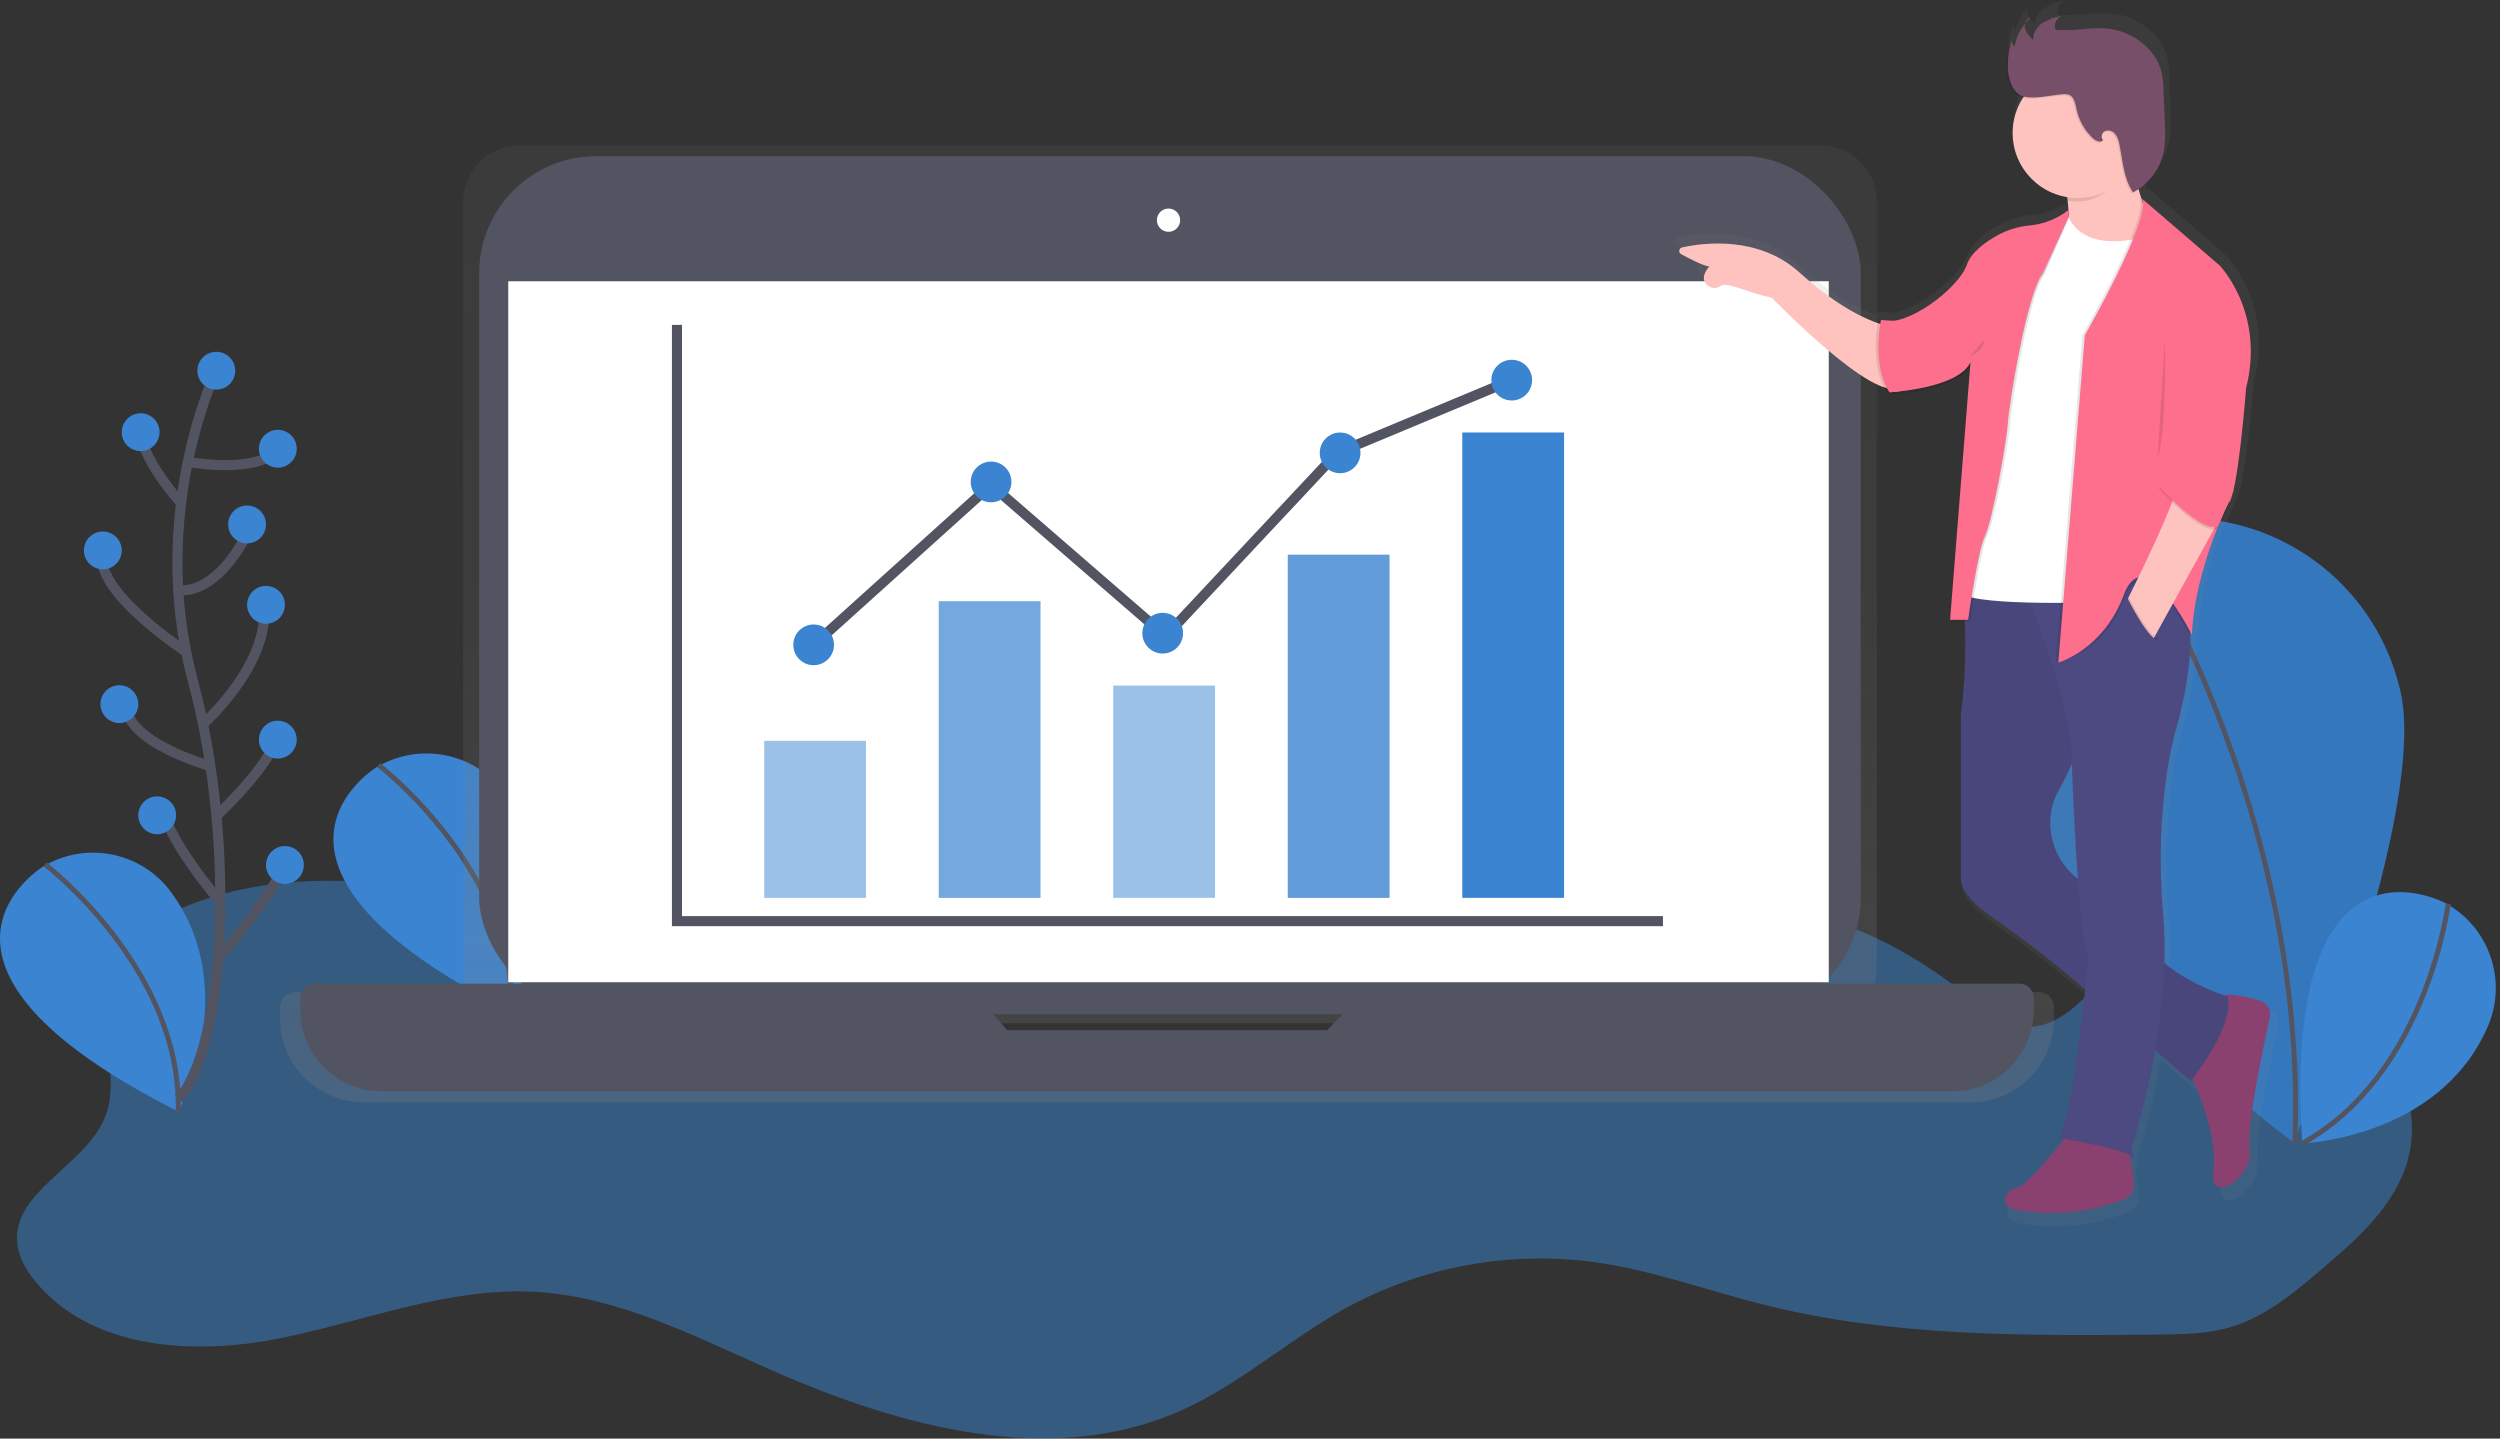 <?xml version="1.0" encoding="UTF-8"?>
<svg width="497px" height="286px" viewBox="0 0 497 286" version="1.1" xmlns="http://www.w3.org/2000/svg" xmlns:xlink="http://www.w3.org/1999/xlink">
    <rect x="0" y="0" width="497" height="286" fill="#333333" stroke="none"/>
    <!-- Generator: Sketch 49.2 (51160) - http://www.bohemiancoding.com/sketch -->
    <title>插图2</title>
    <desc>Created with Sketch.</desc>
    <defs>
        <linearGradient x1="50%" y1="99.989%" x2="50%" y2="-0.003%" id="linearGradient-1">
            <stop stop-color="#808080" stop-opacity="0.25" offset="0%"></stop>
            <stop stop-color="#808080" stop-opacity="0.12" offset="54%"></stop>
            <stop stop-color="#808080" stop-opacity="0.1" offset="100%"></stop>
        </linearGradient>
        <linearGradient x1="87833%" y1="64377%" x2="87833%" y2="17507%" id="linearGradient-2">
            <stop stop-color="#808080" stop-opacity="0.25" offset="0%"></stop>
            <stop stop-color="#808080" stop-opacity="0.12" offset="54%"></stop>
            <stop stop-color="#808080" stop-opacity="0.1" offset="100%"></stop>
        </linearGradient>
    </defs>
    <g id="切图" stroke="none" stroke-width="1" fill="none" fill-rule="evenodd">
        <g id="插图2">
            <path d="M123.123,187.285 C93.125,176.92 58.826,168.146 30.799,183.041 C27.247,184.929 23.747,187.305 21.833,190.842 C16.778,200.146 24.813,212.212 20.897,222.047 C16.98,231.881 2.242,236.832 3.448,247.338 C3.765,250.084 5.253,252.57 7.005,254.712 C17.984,268.125 38.111,269.483 55.123,266.154 C72.135,262.826 88.772,255.924 106.09,256.793 C122.733,257.651 138.044,265.634 153.292,272.353 C179,283.712 209.024,291.862 234.71,280.446 C246.48,275.214 256.21,266.305 267.475,260.085 C282.656,251.78 300.106,248.578 317.246,250.952 C328.688,252.565 339.61,256.621 350.807,259.419 C376.239,265.769 402.783,265.561 428.99,265.312 C433.868,265.265 438.825,265.208 443.5,263.814 C450.422,261.734 456.133,256.944 461.63,252.258 C468.854,246.105 476.463,239.344 478.793,230.144 C481.544,219.223 475.849,207.614 467.403,200.193 C458.957,192.771 448.16,188.715 437.623,184.804 C435.023,183.847 432.246,182.874 429.583,183.597 C427.835,184.076 426.364,185.241 425.058,186.494 C417.58,193.692 411.261,205.867 401.062,203.911 C397.421,203.215 394.441,200.682 391.56,198.341 C376.176,185.86 355.482,176.223 336.916,183.119 C323.337,188.164 313.752,201.119 299.99,205.69 C290.202,208.946 279.567,207.536 269.269,208.171 C254.291,209.086 239.714,214.381 224.715,214.058 C186.468,213.236 154.603,176.665 116.513,180.149 C113.527,180.42 110.272,181.106 108.441,183.467" id="Shape" fill="#3B84D1" fill-rule="nonzero" opacity="0.5"></path>
            <path d="M74.891,152.497 C74.891,152.497 43.109,171.682 101.716,201.233 C101.716,201.233 114.63,177.258 100.354,157.708 C94.62,149.824 83.896,147.474 75.39,152.237 L74.891,152.497 Z" id="Shape" fill="#3B84D1" fill-rule="nonzero"></path>
            <path d="M75.271,152.096 C75.271,152.096 102.481,172.899 101.722,201.217" id="Shape" stroke="#535461"></path>
            <path d="M476.988,136.515 C483.426,160.059 455.961,227.133 455.961,227.133 C455.961,227.133 398.17,183.379 391.727,159.835 C387.138,144.468 391.232,127.822 402.424,116.336 C413.616,104.85 430.151,100.326 445.631,104.515 C461.111,108.703 473.109,120.947 476.983,136.51 L476.988,136.515 Z" id="Shape" fill="#3B84D1" fill-rule="nonzero"></path>
            <path d="M476.988,136.515 C483.426,160.059 455.961,227.133 455.961,227.133 C455.961,227.133 398.17,183.379 391.727,159.835 C387.138,144.468 391.232,127.822 402.424,116.336 C413.616,104.85 430.151,100.326 445.631,104.515 C461.111,108.703 473.109,120.947 476.983,136.51 L476.988,136.515 Z" id="Shape" fill="#000000" fill-rule="nonzero" opacity="0.1"></path>
            <path d="M422.931,105.679 C422.931,105.679 458.905,159.986 456.216,227.263" id="Shape" stroke="#535461"></path>
            <path d="M486.167,179.546 C486.167,179.546 453.548,161.801 457.677,227.304 C457.677,227.304 484.888,226.332 494.546,204.135 C498.454,195.2 495.06,184.753 486.646,179.822 L486.167,179.546 Z" id="Shape" fill="#3B84D1" fill-rule="nonzero"></path>
            <path d="M486.703,179.66 C486.703,179.66 482.49,213.663 457.677,227.304" id="Shape" stroke="#535461"></path>
            <path d="M8.612,172.244 C8.612,172.244 -23.185,191.424 35.428,220.96 C35.428,220.96 48.341,196.984 34.065,177.434 C28.331,169.551 17.607,167.2 9.101,171.963 L8.612,172.244 Z" id="Shape" fill="#3B84D1" fill-rule="nonzero"></path>
            <path d="M8.977,171.844 C8.977,171.844 36.187,192.647 35.428,220.965" id="Shape" stroke="#535461"></path>
            <path d="M405.363,197.213 L371.948,197.213 C372.717,195.667 373.116,193.963 373.113,192.236 L373.113,40.082 C373.113,33.904 368.105,28.895 361.926,28.895 L103.277,28.895 C97.098,28.895 92.09,33.904 92.09,40.082 L92.09,192.241 C92.087,193.968 92.486,195.672 93.255,197.218 L58.659,197.218 C57.872,197.218 57.117,197.532 56.561,198.09 C56.006,198.649 55.696,199.405 55.7,200.193 L55.7,202.58 C55.7,211.72 63.109,219.129 72.249,219.129 L391.773,219.129 C396.162,219.129 400.372,217.385 403.475,214.282 C406.579,211.178 408.322,206.969 408.322,202.58 L408.322,200.193 C408.328,199.404 408.018,198.646 407.463,198.087 C406.907,197.527 406.151,197.213 405.363,197.213 Z M199.47,206.678 L196.589,203.428 L267.725,203.428 L264.552,206.683 L199.47,206.678 Z" id="Shape" fill="url(#linearGradient-1)" fill-rule="nonzero"></path>
            <rect id="Rectangle-path" fill="#535461" fill-rule="nonzero" x="95.257" y="31.049" width="274.663" height="170.58" rx="23.26"></rect>
            <rect id="Rectangle-path" fill="#FFFFFF" fill-rule="nonzero" x="101.04" y="55.913" width="262.519" height="139.354"></rect>
            <circle id="Oval" fill="#FFFFFF" fill-rule="nonzero" cx="232.302" cy="43.77" r="2.314"></circle>
            <path d="M272.832,195.554 L263.814,204.806 L200.229,204.806 L192.08,195.554 L62.586,195.554 C60.989,195.554 59.694,196.848 59.694,198.445 L59.694,200.775 C59.694,209.708 66.936,216.95 75.869,216.95 L388.154,216.95 C392.443,216.95 396.557,215.246 399.591,212.212 C402.624,209.179 404.328,205.065 404.328,200.775 L404.328,198.445 C404.328,196.848 403.033,195.554 401.436,195.554 L272.832,195.554 Z" id="Shape" fill="#535461" fill-rule="nonzero"></path>
            <polyline id="Shape" stroke="#535461" stroke-width="2" points="134.58 64.588 134.58 183.124 330.597 183.124"></polyline>
            <rect id="Rectangle-path" fill="#3B84D1" fill-rule="nonzero" opacity="0.5" x="151.925" y="147.275" width="20.236" height="31.225"></rect>
            <rect id="Rectangle-path" fill="#3B84D1" fill-rule="nonzero" opacity="0.7" x="186.619" y="119.519" width="20.236" height="58.982"></rect>
            <rect id="Rectangle-path" fill="#3B84D1" fill-rule="nonzero" opacity="0.5" x="221.313" y="136.286" width="20.236" height="42.209"></rect>
            <rect id="Rectangle-path" fill="#3B84D1" fill-rule="nonzero" opacity="0.8" x="256.007" y="110.267" width="20.236" height="68.234"></rect>
            <rect id="Rectangle-path" fill="#3B84D1" fill-rule="nonzero" x="290.702" y="85.979" width="20.236" height="92.516"></rect>
            <polyline id="Shape" stroke="#535461" stroke-width="2" points="161.754 128.194 197.026 96.391 231.72 126.457 265.837 90.03 300.531 75.572"></polyline>
            <circle id="Oval" fill="#3B84D1" fill-rule="nonzero" cx="161.754" cy="128.194" r="4.046"></circle>
            <circle id="Oval" fill="#3B84D1" fill-rule="nonzero" cx="231.143" cy="125.879" r="4.046"></circle>
            <circle id="Oval" fill="#3B84D1" fill-rule="nonzero" cx="266.414" cy="90.03" r="4.046"></circle>
            <circle id="Oval" fill="#3B84D1" fill-rule="nonzero" cx="197.026" cy="95.808" r="4.046"></circle>
            <circle id="Oval" fill="#3B84D1" fill-rule="nonzero" cx="300.531" cy="75.572" r="4.046"></circle>
            <path d="M451.067,200.619 C448.935,199.917 445.773,199.106 443.266,199.392 C440.879,198.523 435.267,196.272 431.434,192.881 C431.545,189.547 431.46,186.209 431.18,182.885 C429.219,160.589 433.629,145.892 433.629,145.892 C433.629,145.892 437.093,134.679 436.713,125.375 C436.937,125.796 437.062,126.046 437.062,126.046 C437.363,118.021 440.099,109.715 442.148,104.541 C442.226,104.518 442.303,104.49 442.377,104.457 L444.665,99.028 C444.847,98.711 444.992,98.374 445.097,98.024 L445.466,97.166 L445.357,97.119 C445.393,96.979 445.43,96.828 445.466,96.677 C446.927,90.493 448.066,75.827 448.066,75.827 C451.988,60.391 442.678,50.863 442.678,50.863 L426.879,37.269 C426.957,37.446 427.01,37.633 427.035,37.825 L426.905,37.711 C426.681,37.071 426.436,36.307 426.197,35.433 C426.754,35.033 427.276,34.585 427.757,34.096 C429.554,32.4 430.79,30.195 431.299,27.777 C431.606,25.887 431.684,23.966 431.533,22.056 L431.273,15.498 C431.261,14.215 431.131,12.935 430.883,11.676 C429.692,6.475 424.361,2.834 419.01,2.595 C417.307,2.585 415.605,2.676 413.913,2.866 C412.529,2.979 411.14,3.009 409.752,2.954 C409.594,2.962 409.438,2.921 409.305,2.834 C409.185,2.714 409.116,2.552 409.113,2.382 C409.057,1.767 409.257,1.156 409.664,0.692 C409.873,0.508 410.117,0.368 410.382,0.281 L410.002,0.369 C410.189,0.222 410.4,0.107 410.626,0.031 C409.239,0.275 407.905,0.759 406.684,1.461 C406.348,1.682 406.039,1.943 405.763,2.236 C405.036,2.874 404.563,3.753 404.432,4.712 C403.78,4.162 403.294,3.442 403.028,2.632 C402.945,2.3 402.945,1.954 403.028,1.623 C402.934,1.737 402.844,1.855 402.757,1.976 C402.757,1.94 402.757,1.903 402.757,1.867 C401.752,3.102 401.041,4.55 400.677,6.1 C400.394,5.761 400.259,5.323 400.303,4.884 C400.225,5.128 400.152,5.372 400.084,5.617 C400.061,5.455 400.061,5.29 400.084,5.128 C399.472,7.003 399.195,8.971 399.268,10.942 C399.268,12.908 400.141,15.972 402.248,16.663 C402.357,16.7 402.466,16.726 402.581,16.752 C400.174,20.489 399.807,25.186 401.603,29.253 C403.398,33.319 407.117,36.212 411.5,36.951 C411.535,37.191 411.567,37.442 411.599,37.706 L411.682,37.706 C411.739,38.226 411.786,38.798 411.817,39.38 C411.286,39.901 410.704,40.368 410.08,40.774 C408.312,41.819 406.339,42.472 404.297,42.688 C401.857,42.879 399.487,43.588 397.343,44.768 C394.821,46.178 392.039,48.232 391.165,50.728 C389.709,54.889 381.689,61.364 376.312,62.17 L374.398,62.061 L374.257,62.019 L374.257,62.055 L373.789,62.029 L373.763,62.029 L373.638,62.029 L373.638,62.055 L373.155,62.029 C373.155,62.029 373.108,62.253 373.04,62.648 C370.336,61.717 364.589,59.138 357.11,52.351 C348.789,44.794 337.529,46.282 333.187,47.233 C332.884,47.3 332.655,47.547 332.611,47.854 C332.567,48.161 332.718,48.462 332.989,48.612 C334.742,49.574 337.457,50.973 338.71,51.129 C338.71,51.129 336.11,53.849 338.876,55.289 C339.553,55.616 340.356,55.538 340.957,55.086 C342.299,54.104 346.027,56.329 351.431,57.489 C351.431,57.489 366.68,73.268 374.252,75.692 C374.426,76.036 374.619,76.372 374.829,76.696 L375.297,76.659 L375.297,76.696 L375.495,76.696 L375.552,77.216 C375.552,77.216 387.327,76.597 391.154,72.322 C391.425,72.079 391.674,71.813 391.898,71.526 L387.805,123.014 L387.842,123.014 L387.805,123.502 L390.816,123.502 C391.074,129.835 390.801,136.178 390,142.464 L390,176.03 C390,176.03 389.844,178.984 395.981,183.311 C402.415,187.791 408.616,192.598 414.558,197.712 L415.302,198.357 C414.173,208.629 411.812,227.773 409.841,228.485 L411.058,228.698 C408.977,231.335 403.069,238.58 401.27,238.772 C399.065,239.017 397.593,242.449 401.27,243.182 C408.612,244.453 416.161,243.709 423.113,241.029 C424.54,240.466 425.399,239.002 425.193,237.482 L424.481,232.074 C424.616,232.149 424.725,232.263 424.793,232.401 C425.282,233.873 424.793,230.441 424.793,230.441 C426.808,223.965 428.391,217.363 429.531,210.678 L436.812,216.971 C436.812,216.971 436.958,216.789 437.212,216.45 C438.996,220.497 442.179,228.776 441.467,234.84 C440.489,243.162 449.788,235.818 448.815,230.919 C448.025,226.956 451.561,210.158 452.94,203.875 C453.247,202.47 452.437,201.06 451.067,200.619 Z" id="Shape" fill="url(#linearGradient-2)" fill-rule="nonzero"></path>
            <path d="M374.975,64.708 C374.975,64.708 368.037,63.512 357.75,54.182 C349.611,46.802 338.632,48.253 334.399,49.184 C334.103,49.247 333.879,49.488 333.836,49.788 C333.793,50.087 333.941,50.381 334.206,50.525 C335.917,51.462 338.57,52.829 339.813,52.985 C339.813,52.985 337.249,55.638 339.974,57.058 C340.639,57.384 341.432,57.308 342.023,56.86 C343.333,55.903 346.974,58.077 352.253,59.205 C352.253,59.205 372.827,80.497 377.612,76.888 L374.975,64.708 Z" id="Shape" fill="#FEC3BE" fill-rule="nonzero"></path>
            <path d="M410.397,35.76 C410.397,35.76 412.311,43.894 410.397,49.636 L419.01,50.832 L426.665,47.004 L426.665,41.981 C426.665,41.981 423.077,34.325 424.034,25.473 L410.397,35.76 Z" id="Shape" fill="#FEC3BE" fill-rule="nonzero"></path>
            <path d="M434.784,212.066 C434.784,212.066 441.025,224.267 440.047,232.401 C439.069,240.535 448.181,233.358 447.224,228.573 C446.449,224.704 449.902,208.291 451.249,202.185 C451.552,200.818 450.769,199.444 449.439,199.007 C446.563,198.061 441.747,196.901 439.329,198.674 C435.756,201.301 434.784,212.066 434.784,212.066 Z" id="Shape" fill="#8B416F" fill-rule="nonzero"></path>
            <path d="M411.115,225.463 C411.115,225.463 402.981,235.99 400.828,236.229 C398.675,236.468 397.239,239.818 400.828,240.535 C407.993,241.782 415.362,241.063 422.151,238.455 C423.549,237.909 424.393,236.479 424.195,234.991 L422.822,224.746 L411.115,225.463 Z" id="Shape" fill="#8B416F" fill-rule="nonzero"></path>
            <path d="M397.718,113.746 L389.917,114.786 C390.987,123.898 390.956,133.105 389.823,142.21 L389.823,174.974 C389.823,174.974 389.672,177.861 395.664,182.058 C401.946,186.426 408.001,191.112 413.804,196.1 L435.512,214.906 C435.512,214.906 444.124,204.38 442.928,198.159 C442.928,198.159 428.574,193.614 426.66,186.198 C425.563,181.954 419.998,178.397 415.442,176.16 C409.541,173.295 406.435,166.705 407.979,160.329 C408.245,159.254 408.656,158.22 409.201,157.255 C413.029,150.557 418.531,135.485 418.531,135.485 L408.005,115.421 L397.718,113.746 Z" id="Shape" fill="#4D4981" fill-rule="nonzero"></path>
            <path d="M397.718,113.746 L389.917,114.786 C390.987,123.898 390.956,133.105 389.823,142.21 L389.823,174.974 C389.823,174.974 389.672,177.861 395.664,182.058 C401.946,186.426 408.001,191.112 413.804,196.1 L435.512,214.906 C435.512,214.906 444.124,204.38 442.928,198.159 C442.928,198.159 428.574,193.614 426.66,186.198 C425.563,181.954 419.998,178.397 415.442,176.16 C409.541,173.295 406.435,166.705 407.979,160.329 C408.245,159.254 408.656,158.22 409.201,157.255 C413.029,150.557 418.531,135.485 418.531,135.485 L408.005,115.421 L397.718,113.746 Z" id="Shape" fill="#000000" fill-rule="nonzero" opacity="0.05"></path>
            <path d="M409.201,226.197 C409.201,226.197 423.316,228.589 423.794,230.024 C424.273,231.46 423.794,228.111 423.794,228.111 C423.794,228.111 431.928,203.469 430.035,181.704 C428.142,159.939 432.428,145.58 432.428,145.58 C432.428,145.58 437.452,129.312 434.581,119.982 C431.71,110.651 401.566,114.718 401.566,114.718 C401.566,114.718 412.093,139.36 411.854,151.082 C411.854,151.082 413.05,186.489 415.203,190.556 C415.182,190.535 411.833,225.224 409.201,226.197 Z" id="Shape" fill="#4D4981" fill-rule="nonzero"></path>
            <path d="M410.86,41.981 C410.86,41.981 412.296,50.822 426.65,47.004 L417.101,119.727 C417.101,119.727 389.35,120.684 389.589,117.334 L395.31,73.32 L410.86,41.981 Z" id="Shape" fill="#FFFFFF" fill-rule="nonzero"></path>
            <path d="M411.235,41.502 C409.365,43.342 406.93,44.498 404.323,44.784 C401.941,44.966 399.626,45.654 397.531,46.802 C395.071,48.18 392.33,50.182 391.498,52.621 C389.823,57.406 379.297,65.301 374.512,63.626 L376.187,77.98 C376.187,77.98 389.823,77.263 392.215,71.999 L388.154,123.222 L391.742,123.222 C391.742,123.222 393.656,109.346 395.091,106.475 C396.527,103.604 399.398,87.815 399.637,83.987 C399.876,80.159 403.465,58.15 406.575,54.343 L411.255,42.979 L411.235,41.502 Z" id="Shape" fill="#000000" fill-rule="nonzero" opacity="0.1"></path>
            <path d="M411.235,42.22 C409.097,43.892 406.54,44.945 403.844,45.262 C401.464,45.449 399.15,46.14 397.057,47.291 C394.597,48.669 391.857,50.671 391.024,53.11 C389.35,57.895 378.823,65.79 374.039,64.115 L375.713,78.469 C375.713,78.469 389.35,77.751 391.742,72.488 L387.675,123.679 L391.264,123.679 C391.264,123.679 393.178,109.804 394.613,106.933 C396.048,104.062 398.919,88.273 399.158,84.445 C399.398,80.617 402.986,58.607 406.096,54.8 L411.235,43.65 L411.235,42.22 Z" id="Shape" fill="#000000" fill-rule="nonzero" opacity="0.1"></path>
            <path d="M411.235,41.741 C409.097,43.414 406.54,44.466 403.844,44.784 C401.463,44.966 399.147,45.654 397.052,46.802 C394.592,48.18 391.851,50.182 391.019,52.621 C389.345,57.406 378.818,65.301 374.034,63.626 L375.708,77.98 C375.708,77.98 389.345,77.263 391.737,71.999 L387.675,123.222 L391.264,123.222 C391.264,123.222 393.178,109.346 394.613,106.475 C396.048,103.604 398.919,87.815 399.158,83.987 C399.398,80.159 402.986,58.15 406.096,54.343 L411.24,43.218 L411.235,41.741 Z" id="Shape" fill="#FD6F8D" fill-rule="nonzero"></path>
            <path d="M423.436,32.531 C423.124,30.263 423.748,28.849 424.034,26.191 L410.397,36.478 C410.397,36.478 410.725,37.867 410.975,39.9 C411.662,40.011 412.358,40.067 413.055,40.067 C417.788,40.067 421.194,36.369 423.436,32.531 Z" id="Shape" fill="#000000" fill-rule="nonzero" opacity="0.1"></path>
            <circle id="Oval" fill="#FEC3BE" fill-rule="nonzero" cx="413.029" cy="26.435" r="12.919"></circle>
            <path d="M398.93,13.772 C398.847,11.593 399.2,9.42 399.97,7.38 C399.528,8.044 399.643,8.932 400.24,9.46 C400.657,7.237 401.798,5.214 403.485,3.708 C402.565,3.859 402.092,4.998 402.321,5.903 C402.631,6.787 403.185,7.565 403.917,8.15 C403.839,6.782 404.744,5.502 405.888,4.753 C407.08,4.069 408.383,3.597 409.737,3.36 C408.782,3.699 408.175,4.638 408.26,5.648 C408.264,5.815 408.333,5.973 408.452,6.09 C408.582,6.173 408.735,6.213 408.889,6.205 C410.237,6.256 411.586,6.227 412.93,6.116 C414.582,5.93 416.244,5.842 417.907,5.851 C423.108,6.069 428.335,9.621 429.5,14.692 C429.741,15.922 429.868,17.173 429.879,18.426 L430.134,24.828 C430.282,26.696 430.205,28.575 429.905,30.424 C429.176,33.881 426.943,36.833 423.815,38.475 C421.938,35.755 421.771,32.26 421.121,29.02 C421.019,28.273 420.741,27.56 420.31,26.94 C419.854,26.312 419.051,26.041 418.308,26.264 C417.606,26.545 417.304,27.616 417.886,28.095 C417.366,28.708 416.394,28.251 415.806,27.704 C414.165,26.148 413.035,24.129 412.566,21.916 C412.332,20.803 412.098,19.43 411.006,19.05 C410.63,18.947 410.237,18.921 409.851,18.972 C407.573,19.128 404.011,20.07 401.806,19.347 C399.783,18.686 398.93,15.691 398.93,13.772 Z" id="Shape" fill="#000000" fill-rule="nonzero" opacity="0.1"></path>
            <path d="M399.169,13.532 C399.086,11.354 399.44,9.181 400.209,7.141 C399.767,7.804 399.882,8.692 400.479,9.221 C400.896,6.998 402.037,4.975 403.725,3.469 C402.804,3.62 402.331,4.759 402.56,5.664 C402.871,6.548 403.424,7.326 404.156,7.91 C404.078,6.543 404.983,5.263 406.127,4.514 C407.32,3.83 408.622,3.358 409.976,3.12 C409.021,3.459 408.415,4.399 408.499,5.409 C408.503,5.576 408.572,5.734 408.691,5.851 C408.821,5.934 408.974,5.974 409.128,5.965 C410.476,6.017 411.825,5.988 413.169,5.877 C414.822,5.691 416.484,5.602 418.146,5.612 C423.347,5.83 428.574,9.382 429.739,14.453 C429.98,15.683 430.107,16.933 430.119,18.187 L430.373,24.589 C430.521,26.457 430.445,28.336 430.145,30.185 C429.415,33.642 427.182,36.594 424.054,38.236 C422.177,35.516 422.011,32.021 421.36,28.781 C421.258,28.033 420.98,27.32 420.549,26.701 C420.093,26.073 419.29,25.801 418.547,26.025 C417.845,26.305 417.543,27.377 418.126,27.855 C417.606,28.469 416.633,28.011 416.045,27.465 C414.404,25.908 413.274,23.89 412.805,21.677 C412.571,20.564 412.337,19.191 411.245,18.811 C410.869,18.708 410.477,18.681 410.09,18.733 C407.813,18.889 404.25,19.831 402.045,19.108 C400.022,18.442 399.169,15.451 399.169,13.532 Z" id="Shape" fill="#784F69" fill-rule="nonzero"></path>
            <path d="M373.415,63.631 C373.415,63.631 371.501,72.473 375.089,77.985 L377.123,77.819 L376.015,63.777 L373.415,63.631 Z" id="Shape" fill="#000000" fill-rule="nonzero" opacity="0.1"></path>
            <path d="M373.935,63.631 C373.935,63.631 372.021,72.473 375.609,77.985 L377.643,77.819 L376.535,63.777 L373.935,63.631 Z" id="Shape" fill="#FD6F8D" fill-rule="nonzero"></path>
            <path d="M425.349,39.489 L440.78,52.767 C440.78,52.767 449.871,62.097 446.043,77.169 C446.043,77.169 444.369,99.179 442.455,100.135 C442.455,100.135 435.756,113.533 435.278,126.212 C435.278,126.212 426.306,108.15 422.239,119.155 C418.172,130.159 408.717,131.714 408.717,131.714 L413.981,66.622 C413.981,66.622 427.263,43.536 425.349,39.489 Z" id="Shape" fill="#000000" fill-rule="nonzero" opacity="0.1"></path>
            <path d="M425.828,39.489 L441.259,52.767 C441.259,52.767 450.35,62.097 446.522,77.169 C446.522,77.169 444.847,99.179 442.933,100.135 C442.933,100.135 436.235,113.533 435.756,126.212 C435.756,126.212 426.306,107.193 422.234,118.198 C418.162,129.203 409.196,131.72 409.196,131.72 L414.459,66.653 C414.459,66.653 427.742,43.536 425.828,39.489 Z" id="Shape" fill="#FD6F8D" fill-rule="nonzero"></path>
            <path d="M432.885,95.569 C432.885,95.569 436.713,92.938 442.933,100.115 L427.622,127.866 L422.479,120.101 C422.479,120.101 433.364,98.679 432.885,95.569 Z" id="Shape" fill="#FEC3BE" fill-rule="nonzero"></path>
            <path d="M429.177,97.124 C429.177,97.124 437.644,106.631 440.947,105.107 L444.005,97.988 L432.527,93.057 L429.177,97.124 Z" id="Shape" fill="#000000" fill-rule="nonzero" opacity="0.1"></path>
            <path d="M429.177,96.646 C429.177,96.646 437.644,106.153 440.947,104.629 L444.005,97.509 L432.527,92.579 L429.177,96.646 Z" id="Shape" fill="#FD6F8D" fill-rule="nonzero"></path>
            <path d="M422.999,118.286 C422.999,118.286 427.029,126.545 429.177,127.023 L426.057,130.612 L421.511,121.999 L422.999,118.286 Z" id="Shape" fill="#000000" fill-rule="nonzero" opacity="0.1"></path>
            <path d="M422.76,118.541 C422.76,118.541 426.79,126.8 428.938,127.278 L425.818,130.867 L421.262,122.239 L422.76,118.541 Z" id="Shape" fill="#4D4981" fill-rule="nonzero"></path>
            <path d="M430.373,67.459 C430.373,67.459 430.852,84.684 428.938,91.143" id="Shape" fill="#000000" fill-rule="nonzero" opacity="0.1"></path>
            <path d="M391.617,70.808 C391.617,70.808 394.488,69.851 394.488,67.459" id="Shape" fill="#000000" fill-rule="nonzero" opacity="0.1"></path>
            <path d="M43.005,73.69 C43.005,73.69 29.369,101.899 38.324,135.282 C47.28,168.666 44.435,208.613 35.506,218.494" id="Shape" stroke="#535461" stroke-width="2"></path>
            <circle id="Oval" fill="#3B84D1" fill-rule="nonzero" cx="43.005" cy="73.695" r="3.76"></circle>
            <path d="M37.336,91.835 C37.336,91.835 51.472,94.383 55.232,89.235" id="Shape" stroke="#535461" stroke-width="2"></path>
            <path d="M35.994,100.026 C35.994,100.026 27.491,90.618 27.959,84.975" id="Shape" stroke="#535461" stroke-width="2"></path>
            <path d="M35.272,117.262 C35.272,117.262 43.005,119.3 50.063,104.26" id="Shape" stroke="#535461" stroke-width="2"></path>
            <path d="M37.336,129.795 C37.336,129.795 18.093,117.412 20.439,109.424" id="Shape" stroke="#535461" stroke-width="2"></path>
            <path d="M40.342,143.967 C40.342,143.967 53.823,132.006 52.413,120.236" id="Shape" stroke="#535461" stroke-width="2"></path>
            <path d="M41.809,152.299 C41.809,152.299 24.646,147.504 25.166,139.984" id="Shape" stroke="#535461" stroke-width="2"></path>
            <path d="M43.005,162.227 C43.005,162.227 53.817,152.211 55.227,146.105" id="Shape" stroke="#535461" stroke-width="2"></path>
            <path d="M43.759,179.26 C43.759,179.26 32.666,166.31 32.193,159.731" id="Shape" stroke="#535461" stroke-width="2"></path>
            <path d="M43.759,189.979 C43.759,189.979 56.173,176.186 57.11,169.607" id="Shape" stroke="#535461" stroke-width="2"></path>
            <circle id="Oval" fill="#3B84D1" fill-rule="nonzero" cx="27.959" cy="85.917" r="3.76"></circle>
            <circle id="Oval" fill="#3B84D1" fill-rule="nonzero" cx="23.731" cy="139.984" r="3.76"></circle>
            <circle id="Oval" fill="#3B84D1" fill-rule="nonzero" cx="20.439" cy="109.424" r="3.76"></circle>
            <circle id="Oval" fill="#3B84D1" fill-rule="nonzero" cx="55.232" cy="89.209" r="3.76"></circle>
            <circle id="Oval" fill="#3B84D1" fill-rule="nonzero" cx="55.232" cy="147.036" r="3.76"></circle>
            <circle id="Oval" fill="#3B84D1" fill-rule="nonzero" cx="49.121" cy="104.254" r="3.76"></circle>
            <circle id="Oval" fill="#3B84D1" fill-rule="nonzero" cx="56.641" cy="171.958" r="3.76"></circle>
            <circle id="Oval" fill="#3B84D1" fill-rule="nonzero" cx="31.251" cy="162.082" r="3.76"></circle>
            <circle id="Oval" fill="#3B84D1" fill-rule="nonzero" cx="52.881" cy="120.236" r="3.76"></circle>
        </g>
    </g>
</svg>